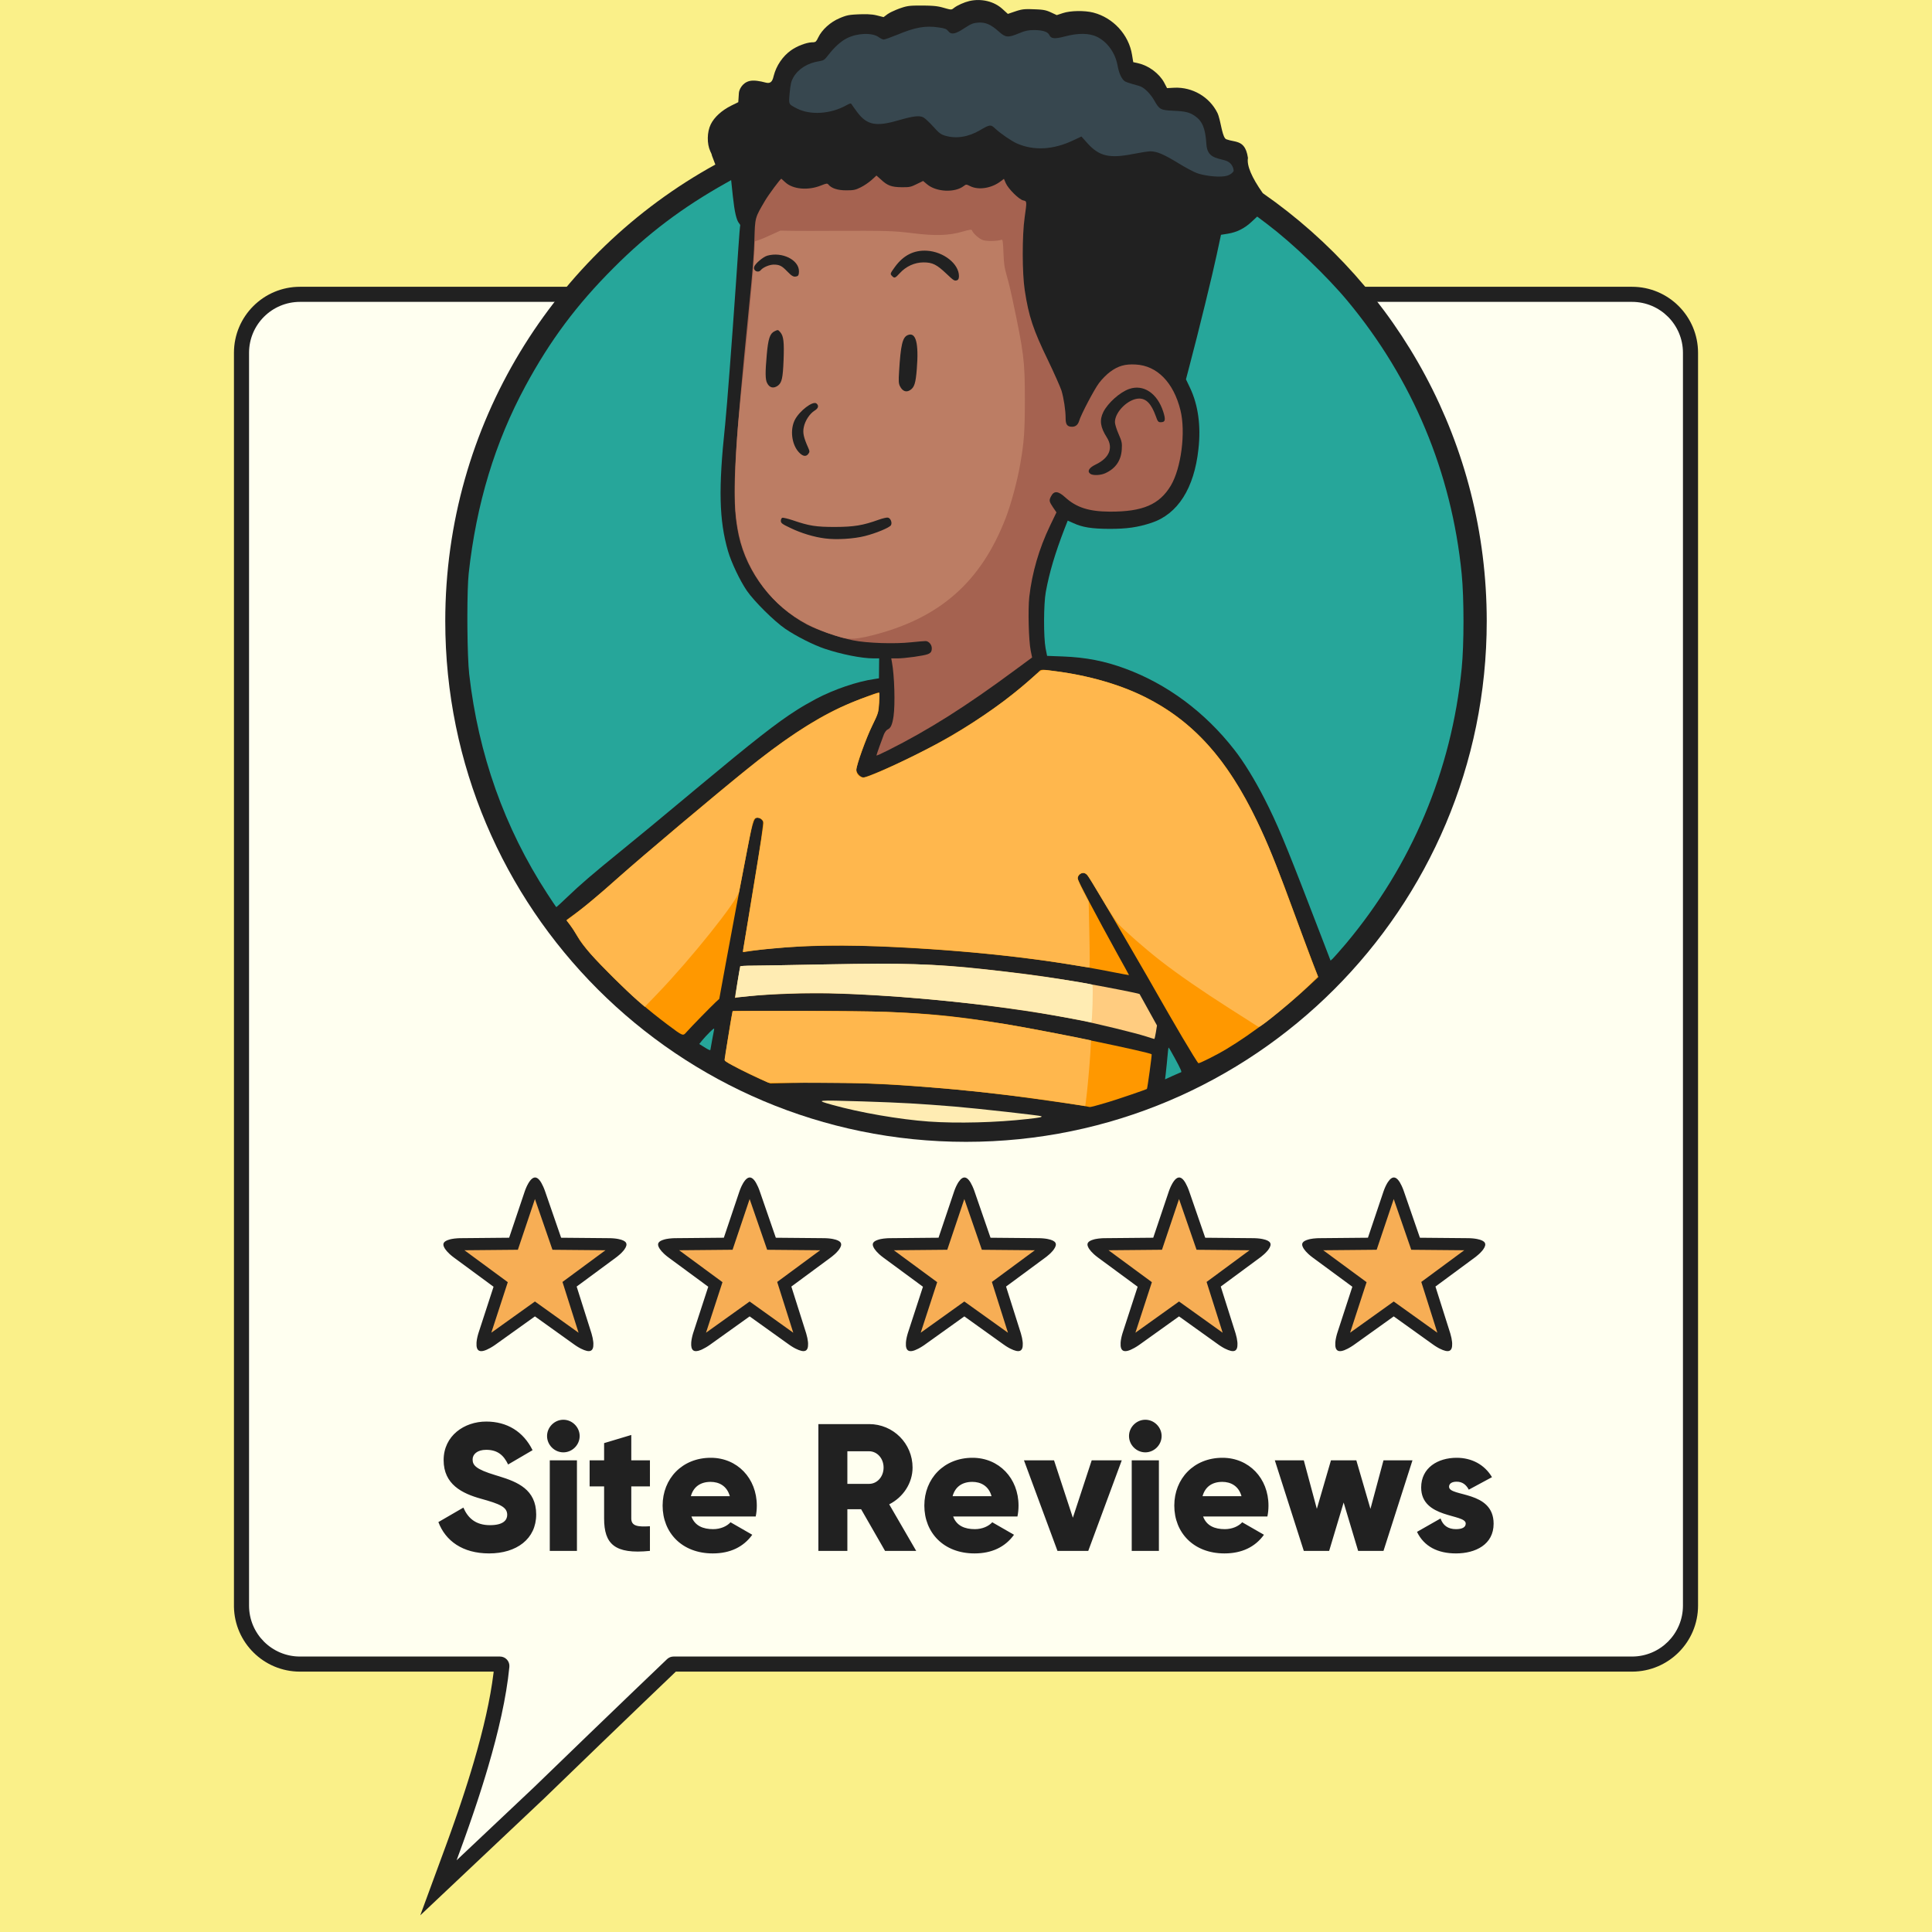 <svg xmlns="http://www.w3.org/2000/svg" viewBox="0 0 512 512" width="256" height="256">
    <rect width="512" height="512" fill="#FAF089"/>
    <path fill="#212121" d="M432.5,76 L79.5,76 C69.835,76 62,83.835 62,93.5 L62,425.5 L62,425.829 C62.178,435.342 69.945,443 79.5,443 L130.829,443 L130.771,443.493 C129.934,450.261 128.149,458.144 125.546,467.006 L124.792,469.527 L124.111,471.732 L123.818,472.659 L123.222,474.521 L122.62,476.36 L122.014,478.177 L121.257,480.406 L120.493,482.61 L119.585,485.184 L118.988,486.85 L118.104,489.284 L111.376,507.582 L144.264,476.546 L159.048,462.256 L170.628,451.112 L179.101,443 L432.5,443 C442.165,443 450,435.165 450,425.5 L450,93.5 C450,83.835 442.165,76 432.5,76 Z"/>
    <path fill="#FFFFF0" d="M432.5,80 C439.956,80 446,86.044 446,93.5 L446,425.5 C446,432.956 439.956,439 432.5,439 L178.5,439 C177.857,439 177.239,439.248 176.774,439.692 L167.855,448.23 L156.268,459.38 L141.519,473.637 L121,493 L121.864,490.649 L122.754,488.199 L123.357,486.515 L124.272,483.922 L125.194,481.255 L125.809,479.442 L126.422,477.603 L127.031,475.742 L127.633,473.862 L127.932,472.915 L128.521,471.011 L128.812,470.054 L129.384,468.133 C132.023,459.148 134.198,449.908 134.988,441.741 C135.131,440.272 133.976,439 132.5,439 L79.5,439 C72.044,439 66,432.956 66,425.5 L66,93.5 C66,86.044 72.044,80 79.5,80 L432.5,80 Z"/>
    <path fill="#212121" d="M144.226,315.1 L144.139,314.885 L143.956,314.457 C142.706,311.651 141.491,311.37 140.249,313.225 L140.158,313.365 L139.989,313.643 C139.882,313.828 139.776,314.027 139.674,314.236 L139.525,314.556 L139.366,314.927 L139.219,315.296 L139.069,315.707 L134.927,328.01 L121.972,328.129 L121.7,328.135 L121.279,328.154 C120.683,328.189 120.148,328.255 119.689,328.348 L119.422,328.406 L119.131,328.483 C117.535,328.939 117.171,329.587 117.767,330.667 L117.84,330.793 L117.978,331.01 C118.24,331.397 118.604,331.813 119.06,332.241 L119.295,332.456 L119.592,332.712 L119.742,332.836 L119.89,332.956 L120.225,333.215 L130.797,341 L126.794,353.289 L126.676,353.696 L126.579,354.062 L126.494,354.424 L126.393,354.936 L126.34,355.274 L126.306,355.558 L126.281,355.863 C126.141,358.197 127.237,358.724 129.907,357.226 L130.308,356.992 L130.636,356.79 L130.984,356.562 L131.156,356.444 L131.327,356.324 L141.762,348.858 L152.189,356.322 L152.534,356.56 L152.697,356.668 L153.028,356.88 L153.362,357.08 L153.658,357.247 L153.97,357.41 C156.353,358.605 157.323,358.152 157.251,356.064 L157.242,355.881 L157.217,355.575 C157.155,354.951 157.007,354.236 156.773,353.442 L156.667,353.097 L152.82,340.95 L163.285,333.226 L163.625,332.963 C163.862,332.774 164.082,332.588 164.281,332.409 L164.473,332.233 L164.727,331.985 C164.898,331.813 165.052,331.644 165.185,331.487 L165.31,331.333 L165.479,331.108 C166.516,329.653 166.103,328.806 163.9,328.361 L163.688,328.32 L163.362,328.266 L162.999,328.219 L162.632,328.182 L162.257,328.155 L161.836,328.136 L161.408,328.127 L148.704,328.013 L144.456,315.718 L144.385,315.519 L144.226,315.1 Z"/>
    <polygon fill="#F7AE55" points="146.409 331.204 141.763 317.759 137.242 331.199 123.075 331.328 134.568 339.789 130.202 353.182 141.762 344.911 153.328 353.188 149.066 339.73 160.449 331.328"/>
    <path fill="#212121" d="M201.123,315.1 L201.037,314.885 L200.853,314.457 C199.604,311.651 198.389,311.37 197.146,313.225 L197.055,313.365 L196.886,313.643 C196.779,313.828 196.674,314.027 196.572,314.236 L196.422,314.556 L196.263,314.927 L196.117,315.296 L195.966,315.707 L195.892,315.923 L191.825,328.01 L178.869,328.129 L178.597,328.135 L178.176,328.154 C177.581,328.189 177.046,328.255 176.586,328.348 L176.32,328.406 L176.029,328.483 C174.433,328.939 174.068,329.587 174.664,330.667 L174.737,330.793 L174.875,331.01 C175.138,331.397 175.501,331.813 175.957,332.241 L176.193,332.456 L176.489,332.712 L176.64,332.836 L176.788,332.956 L177.123,333.215 L187.694,341 L183.691,353.289 L183.573,353.696 L183.506,353.946 L183.391,354.424 L183.29,354.936 L183.238,355.274 L183.203,355.558 L183.179,355.863 C183.059,357.855 183.84,358.531 185.732,357.754 L186.067,357.607 C186.356,357.472 186.667,357.308 187.002,357.113 L187.206,356.992 L187.533,356.79 L187.881,356.562 L188.053,356.444 L188.225,356.324 L198.659,348.858 L209.087,356.322 L209.431,356.56 L209.594,356.668 L209.926,356.88 L210.259,357.08 L210.555,357.247 L210.867,357.41 C213.251,358.605 214.221,358.152 214.148,356.064 L214.139,355.881 L214.115,355.575 C214.052,354.951 213.904,354.236 213.67,353.442 L213.565,353.097 L209.717,340.95 L220.182,333.226 L220.522,332.963 C220.759,332.774 220.98,332.588 221.179,332.409 L221.37,332.233 L221.624,331.985 C221.795,331.813 221.95,331.644 222.082,331.487 L222.207,331.333 L222.376,331.108 C223.413,329.653 223,328.806 220.797,328.361 L220.586,328.32 L220.259,328.266 L219.897,328.219 L219.529,328.182 L219.155,328.155 L218.733,328.136 L218.305,328.127 L205.601,328.013 L201.282,315.519 L201.123,315.1 Z"/>
    <polygon fill="#F7AE55" points="203.307 331.204 198.661 317.759 194.139 331.199 179.973 331.328 191.466 339.789 187.099 353.182 198.66 344.911 210.225 353.188 205.963 339.73 217.347 331.328"/>
    <path fill="#212121" d="M257.934,314.885 L257.842,314.666 L257.659,314.256 C256.442,311.638 255.256,311.416 254.043,313.225 L253.952,313.365 L253.783,313.643 C253.676,313.828 253.571,314.027 253.469,314.236 L253.32,314.556 L253.16,314.927 L253.085,315.114 L253.014,315.296 L252.864,315.707 L248.722,328.01 L235.766,328.129 L235.494,328.135 L235.073,328.154 C234.478,328.189 233.943,328.255 233.483,328.348 L233.217,328.406 L232.926,328.483 C231.33,328.939 230.965,329.587 231.562,330.667 L231.635,330.793 L231.773,331.01 C232.035,331.397 232.399,331.813 232.855,332.241 L233.09,332.456 L233.387,332.712 L233.685,332.956 L234.02,333.215 L244.592,341 L240.589,353.289 L240.47,353.696 L240.374,354.062 L240.288,354.424 L240.187,354.936 L240.135,355.274 L240.101,355.558 L240.076,355.863 C239.943,358.083 240.928,358.668 243.322,357.431 L243.701,357.226 L244.103,356.992 L244.431,356.79 L244.778,356.562 L245.122,356.324 L255.557,348.858 L265.984,356.322 L266.328,356.56 L266.492,356.668 L266.823,356.88 L267.156,357.08 L267.453,357.247 L267.765,357.41 C270.148,358.605 271.118,358.152 271.045,356.064 L271.036,355.881 L271.012,355.575 C270.949,354.951 270.801,354.236 270.567,353.442 L270.462,353.097 L266.615,340.95 L277.079,333.226 L277.42,332.963 C277.656,332.774 277.877,332.588 278.076,332.409 L278.268,332.233 L278.522,331.985 C278.693,331.813 278.847,331.644 278.98,331.487 L279.104,331.333 L279.274,331.108 C280.31,329.653 279.897,328.806 277.695,328.361 L277.483,328.32 L277.156,328.266 L276.794,328.219 L276.427,328.182 L276.052,328.155 L275.631,328.136 L275.203,328.127 L262.498,328.013 L258.25,315.718 L258.18,315.519 L258.021,315.1 L257.934,314.885 Z"/>
    <polygon fill="#F7AE55" points="260.204 331.204 255.558 317.759 251.036 331.199 236.87 331.328 248.363 339.789 243.997 353.182 255.557 344.911 267.123 353.188 262.861 339.73 274.244 331.328"/>
    <path fill="#212121" d="M314.918,315.1 L314.831,314.885 L314.648,314.457 C313.398,311.651 312.184,311.37 310.941,313.225 L310.85,313.365 L310.681,313.643 C310.574,313.828 310.468,314.027 310.367,314.236 L310.217,314.556 L310.058,314.927 L309.911,315.296 L309.761,315.707 L305.62,328.01 L292.664,328.129 L292.392,328.135 L291.971,328.154 C291.376,328.189 290.84,328.255 290.381,328.348 L290.114,328.406 L289.823,328.483 C288.227,328.939 287.863,329.587 288.459,330.667 L288.532,330.793 L288.67,331.01 C288.932,331.397 289.296,331.813 289.752,332.241 L289.987,332.456 L290.284,332.712 L290.435,332.836 L290.582,332.956 L290.917,333.215 L301.489,341 L297.486,353.289 L297.368,353.696 L297.271,354.062 L297.186,354.424 L297.085,354.936 L297.032,355.274 L296.998,355.558 L296.973,355.863 C296.834,358.197 297.929,358.724 300.599,357.226 L301.001,356.992 L301.328,356.79 L301.676,356.562 L301.848,356.444 L302.02,356.324 L312.454,348.858 L322.881,356.322 L323.226,356.56 L323.389,356.668 L323.721,356.88 L324.054,357.08 L324.35,357.247 L324.662,357.41 C327.046,358.605 328.015,358.152 327.943,356.064 L327.934,355.881 L327.909,355.575 C327.847,354.951 327.699,354.236 327.465,353.442 L327.359,353.097 L323.512,340.95 L333.899,333.284 L334.317,332.963 C334.554,332.774 334.774,332.588 334.973,332.409 L335.165,332.233 L335.419,331.985 C335.59,331.813 335.745,331.644 335.877,331.487 L336.002,331.333 L336.171,331.108 C337.208,329.653 336.795,328.806 334.592,328.361 L334.38,328.32 L334.054,328.266 L333.691,328.219 L333.324,328.182 L332.949,328.155 L332.528,328.136 L332.1,328.127 L319.396,328.013 L315.148,315.718 L315.077,315.519 L314.918,315.1 Z"/>
    <polygon fill="#F7AE55" points="317.101 331.204 312.455 317.759 307.934 331.199 293.767 331.328 305.26 339.789 300.894 353.182 312.455 344.911 324.02 353.188 319.758 339.73 331.142 331.328"/>
    <path fill="#212121" d="M371.816,315.1 L371.637,314.666 L371.454,314.256 C370.237,311.638 369.051,311.416 367.838,313.225 L367.747,313.365 L367.578,313.643 C367.471,313.828 367.366,314.027 367.264,314.236 L367.114,314.556 L366.955,314.927 L366.88,315.114 L366.809,315.296 L366.658,315.707 L366.584,315.923 L362.517,328.01 L349.561,328.129 L349.289,328.135 L348.868,328.154 C348.273,328.189 347.738,328.255 347.278,328.348 L347.012,328.406 L346.721,328.483 C345.125,328.939 344.76,329.587 345.356,330.667 L345.429,330.793 L345.568,331.01 C345.83,331.397 346.194,331.813 346.649,332.241 L346.885,332.456 L347.182,332.712 L347.332,332.836 L347.48,332.956 L347.815,333.215 L358.386,341 L354.383,353.289 L354.265,353.696 L354.198,353.946 L354.083,354.424 L353.982,354.936 L353.93,355.274 L353.895,355.558 L353.871,355.863 C353.738,358.083 354.723,358.668 357.117,357.431 L357.496,357.226 L357.898,356.992 L358.225,356.79 L358.573,356.562 L358.746,356.444 L358.917,356.324 L369.352,348.858 L379.779,356.322 L380.123,356.56 L380.286,356.668 L380.618,356.88 L381.055,357.14 L381.247,357.247 L381.56,357.41 C383.943,358.605 384.913,358.152 384.84,356.064 L384.831,355.881 L384.807,355.575 C384.744,354.951 384.596,354.236 384.362,353.442 L384.257,353.097 L380.41,340.95 L390.874,333.226 L391.214,332.963 C391.451,332.774 391.672,332.588 391.871,332.409 L392.062,332.233 L392.316,331.985 C392.487,331.813 392.642,331.644 392.774,331.487 L392.899,331.333 L393.068,331.108 C394.105,329.653 393.692,328.806 391.489,328.361 L391.278,328.32 L390.951,328.266 L390.589,328.219 L390.222,328.182 L389.847,328.155 L389.426,328.136 L388.997,328.127 L376.293,328.013 L371.974,315.519 L371.816,315.1 Z"/>
    <polygon fill="#F7AE55" points="373.999 331.204 369.353 317.759 364.831 331.199 350.665 331.328 362.158 339.789 357.791 353.182 369.352 344.911 380.917 353.188 376.656 339.73 388.039 331.328"/>
    <path fill="#212121" d="M265.653,2.375 L267.093,3.683 L269.067,3.016 L269.501,2.874 L269.501,2.874 L269.895,2.754 C270.776,2.498 271.428,2.409 272.564,2.416 L273.083,2.424 L273.083,2.424 L274.59,2.477 L274.59,2.477 L275.112,2.502 L275.112,2.502 L275.574,2.532 C275.647,2.538 275.717,2.544 275.786,2.55 L276.176,2.59 C276.916,2.681 277.43,2.824 278.033,3.074 L278.343,3.208 C278.397,3.232 278.451,3.257 278.507,3.283 L280.053,4.003 L281.68,3.47 C283.68,2.802 287.44,2.749 289.733,3.336 C295.013,4.697 299.147,9.208 300,14.519 L300.32,16.467 L301.707,16.787 C304.388,17.381 307.193,19.47 308.485,21.827 L309.28,23.353 L311.253,23.246 C316.027,23.059 320.507,25.675 322.613,29.892 C322.833,30.332 323.018,30.946 323.189,31.63 L323.315,32.154 L323.315,32.154 L323.741,34.055 L323.741,34.055 L323.866,34.577 C324.163,35.765 324.5,36.73 324.987,36.911 C325.272,37.016 325.557,37.097 325.839,37.167 L326.12,37.233 L326.537,37.322 L326.537,37.322 L327.082,37.436 L327.369,37.501 L327.369,37.501 L327.651,37.573 C329.089,37.967 330.262,38.751 330.721,41.854 C330.372,43.866 331.684,46.98 334.655,51.195 C370.52,76.117 394,117.616 394,164.6 C394,240.815 332.215,302.6 256,302.6 C179.785,302.6 118,240.815 118,164.6 C118,112.466 146.909,67.084 189.572,43.611 C189.262,42.757 188.956,41.948 188.652,41.185 C188.652,41.035 188.594,40.874 188.504,40.673 L188.24,40.1 L188.24,40.1 C187.307,38.072 187.36,35.003 188.347,32.974 C189.28,31.053 191.253,29.264 193.76,28.01 L195.653,27.076 L195.813,24.647 C195.864,23.806 196.66,21.973 198.6,21.477 C199.736,21.186 201.4,21.477 202.907,21.885 C204.079,22.202 204.541,21.671 204.826,20.854 L204.903,20.613 L204.903,20.613 L205.007,20.229 C205.018,20.185 205.029,20.141 205.04,20.097 C205.733,17.374 207.44,14.892 209.653,13.318 C211.245,12.205 213.578,11.308 215.089,11.217 L215.578,11.203 C216.173,11.167 216.353,10.951 216.827,9.955 C217.84,7.847 220.053,5.845 222.533,4.804 L222.981,4.618 C223.052,4.589 223.121,4.562 223.189,4.535 L223.578,4.388 C224.452,4.072 225.125,3.943 226.28,3.863 L227.096,3.817 L227.096,3.817 L227.733,3.79 L227.733,3.79 L228.102,3.778 L228.102,3.778 L228.787,3.764 L228.787,3.764 L229.409,3.762 L229.409,3.762 L229.976,3.774 C230.88,3.805 231.59,3.896 232.275,4.059 L234.16,4.537 L235.227,3.736 C235.383,3.623 235.602,3.492 235.862,3.353 L236.28,3.139 C236.649,2.959 237.065,2.773 237.485,2.599 L237.988,2.398 C238.155,2.333 238.32,2.272 238.48,2.215 L238.904,2.071 L238.904,2.071 L239.289,1.946 L239.289,1.946 L239.646,1.839 C239.704,1.823 239.761,1.808 239.818,1.793 L240.153,1.711 C240.32,1.674 240.487,1.643 240.659,1.616 L241.014,1.569 C241.136,1.555 241.263,1.543 241.395,1.533 L241.814,1.506 L241.814,1.506 L242.282,1.488 L242.282,1.488 L242.808,1.477 L242.808,1.477 L243.734,1.469 L243.734,1.469 L244.4,1.468 L245.088,1.476 L245.088,1.476 L245.997,1.496 L245.997,1.496 L246.533,1.516 L246.533,1.516 L247.022,1.542 L247.022,1.542 L247.471,1.575 L247.471,1.575 L247.888,1.616 L247.888,1.616 L248.28,1.666 L248.28,1.666 L248.655,1.726 C248.717,1.737 248.778,1.748 248.839,1.76 L249.202,1.836 L249.202,1.836 L249.567,1.924 L249.567,1.924 L249.941,2.026 L249.941,2.026 L250.75,2.253 L250.75,2.253 L251.084,2.343 L251.084,2.343 L251.366,2.413 L251.366,2.413 L251.602,2.463 C251.997,2.538 252.2,2.513 252.412,2.392 L252.53,2.317 L252.53,2.317 L252.657,2.222 L252.657,2.222 L252.8,2.108 L252.8,2.108 C253.68,1.415 255.547,0.587 256.907,0.267 C260.053,-0.454 263.44,0.347 265.653,2.375 Z"/>
    <path fill="#26A69A" d="M311.413,280.567 C312.907,283.316 313.28,284.17 312.96,284.17 C312.907,284.17 311.947,284.597 310.8,285.104 L308.747,286.038 L308.907,284.784 C308.968,284.233 309.107,283.011 309.229,281.75 L309.283,281.168 C309.301,280.974 309.318,280.782 309.333,280.594 C309.467,278.992 309.627,277.658 309.68,277.605 C309.733,277.551 310.507,278.886 311.413,280.567 Z M189.227,272.961 C189.157,273.296 188.968,274.293 188.775,275.328 L188.687,275.807 C188.467,276.997 188.267,278.112 188.267,278.192 C188.267,278.432 187.787,278.245 186.587,277.471 L185.307,276.671 L186.107,275.683 C186.533,275.149 187.44,274.162 188.133,273.495 C189.227,272.427 189.36,272.374 189.227,272.961 Z M333.173,57.394 L335.867,59.423 C342.56,64.494 351.653,73.194 357.093,79.733 C374.373,100.524 384.693,125.211 387.36,152.06 C388,158.519 388,170.769 387.36,177.148 C384.667,204.264 374.107,229.324 356.613,250.168 C355.12,251.903 353.627,253.611 353.28,253.958 L352.613,254.572 L350.587,249.288 C341.927,226.741 339.402,220.439 336.394,214.268 L336.188,213.847 L335.98,213.426 C335.702,212.863 335.417,212.295 335.12,211.71 C332.587,206.746 329.573,201.808 327.12,198.712 C319.36,188.731 309.28,181.258 298.16,177.174 C292.72,175.173 287.787,174.212 281.733,173.972 L277.493,173.812 L277.093,171.81 C276.533,168.821 276.56,160.093 277.147,156.864 C278.107,151.66 279.573,146.722 282.107,140.13 L282.96,137.968 L284.4,138.609 C286.88,139.756 289.333,140.13 294,140.157 C298.64,140.157 301.493,139.756 305.147,138.555 C312.107,136.26 316.48,129.428 317.6,118.992 C318.293,112.881 317.52,107.356 315.413,102.872 L314.293,100.524 L315.147,97.268 C317.653,87.793 321.44,72.287 322.427,67.563 L323.573,62.225 L325.387,61.932 C327.733,61.558 329.813,60.544 331.68,58.782 L333.173,57.394 Z M193.76,47.733 L194.213,52.003 C194.667,56.22 195.173,58.382 195.893,59.209 C196.107,59.45 196.213,59.69 196.16,59.743 C196.107,59.796 195.867,62.786 195.627,66.389 C195.574,67.17 195.522,67.955 195.468,68.742 L195.388,69.924 L195.308,71.108 L195.226,72.294 C195.213,72.491 195.199,72.689 195.186,72.887 L195.022,75.259 C193.896,91.465 192.695,107.219 192.185,112.37 L192.15,112.72 C192.144,112.775 192.139,112.829 192.133,112.881 C190.373,129.428 190.56,137.862 192.933,146.055 C193.813,149.071 196.08,153.848 197.92,156.544 C199.893,159.399 205.2,164.657 208.133,166.659 C211.04,168.634 215.653,170.956 218.533,171.917 C222.987,173.411 228.373,174.479 231.493,174.479 L232.987,174.479 L232.96,177.121 L232.933,179.763 L231.733,179.95 C227.2,180.59 221.013,182.699 216.267,185.208 C215.339,185.704 214.452,186.194 213.571,186.704 L213.132,186.96 L212.753,187.184 C212.564,187.297 212.375,187.411 212.185,187.526 L211.805,187.759 C211.741,187.799 211.677,187.838 211.614,187.878 L211.23,188.118 C205.837,191.517 199.574,196.468 184.902,208.685 L183.84,209.57 C183.122,210.168 182.384,210.784 181.627,211.416 C176,216.14 168.373,222.412 164.693,225.401 C157.04,231.62 153.76,234.422 150.107,237.945 C148.693,239.279 147.493,240.4 147.44,240.4 C147.387,240.4 146.293,238.799 145.04,236.851 C133.68,219.396 126.773,199.913 124.347,178.696 C124.077,176.3 123.914,171.486 123.869,166.505 L123.862,165.507 L123.862,165.507 L123.857,164.324 L123.857,163.147 C123.865,158.462 123.981,154.081 124.213,151.927 C126.24,133.511 131.173,117.231 139.253,102.285 C145.787,90.195 152.853,80.721 162.667,70.926 C171.627,61.932 180.907,54.939 192.293,48.56 L193.76,47.733 Z"/>
    <path fill="#37474F" d="M317.173,45.865 C316.267,45.545 314,44.317 312.107,43.143 C308.373,40.874 306.613,40.127 304.88,40.1 C304.267,40.1 302.24,40.42 300.347,40.794 C294.053,42.048 291.333,41.435 288.213,37.992 L286.587,36.177 L284.427,37.191 C279.173,39.7 273.973,39.993 269.493,38.018 C268,37.351 265.093,35.349 263.707,34.042 C262.56,32.947 262.32,32.974 259.733,34.495 C256.587,36.337 253.413,36.817 250.48,35.963 C249.333,35.616 248.827,35.243 247.307,33.535 C246.32,32.44 245.147,31.346 244.693,31.106 C243.627,30.545 241.973,30.759 237.92,31.933 C232.16,33.615 229.733,33.108 227.227,29.798 C226.56,28.917 225.893,27.957 225.733,27.716 C225.493,27.289 225.387,27.316 224.24,27.93 C220.133,30.225 214.747,30.572 211.2,28.757 C208.907,27.556 208.987,27.77 209.28,24.54 C209.493,22.245 209.707,21.445 210.24,20.51 C211.573,18.215 214.08,16.667 217.147,16.214 C218.293,16.027 218.533,15.867 219.573,14.505 C221.12,12.504 222.88,10.902 224.453,10.128 C227.173,8.741 231.173,8.607 232.853,9.835 C233.333,10.182 233.92,10.475 234.187,10.475 C234.48,10.475 236.027,9.915 237.68,9.248 C242.533,7.219 245.227,6.739 248.773,7.273 C250.347,7.486 250.827,7.673 251.253,8.207 C252.08,9.274 253.12,9.088 255.547,7.486 C257.333,6.312 257.893,6.098 259.2,5.992 C261.147,5.858 262.587,6.472 264.64,8.314 C266.48,9.968 267.093,10.048 270.053,8.821 C271.707,8.127 272.507,7.967 274,7.967 C276.32,7.967 277.68,8.42 278.08,9.274 C278.533,10.289 279.52,10.369 282.24,9.648 C285.76,8.714 288.693,8.767 290.72,9.755 C293.44,11.089 295.52,13.972 296.133,17.201 C296.293,18.028 296.747,20.489 298,21.477 C298.613,21.957 301.613,22.638 302.2,22.878 C303.507,23.412 305.013,25.074 305.893,26.622 C307.253,29.024 307.547,29.184 310.853,29.344 C314.107,29.478 315.173,29.745 316.587,30.679 C318.64,32.067 319.44,33.988 319.707,38.205 C319.92,41.675 322.173,41.827 324.6,42.494 C326.893,43.135 326.933,45.198 326.933,45.278 C326.933,45.434 326.214,46.462 324.6,46.698 C322.349,47.026 318.819,46.487 317.173,45.865 Z"/>
    <path fill="#A56250" d="M232.267,200.207 C232.267,200.02 233.68,196.043 234.24,194.629 C234.48,194.042 234.933,193.428 235.28,193.294 C236.053,192.947 236.48,192.013 236.8,189.798 C237.253,186.649 237.04,179.043 236.373,175.493 L236.187,174.479 L237.867,174.479 C239.76,174.479 244.747,173.785 245.813,173.384 C246.667,173.064 246.933,172.691 246.933,171.783 C246.933,170.849 246.16,169.942 245.333,169.888 C244.96,169.888 243.227,170.022 241.493,170.209 C237.067,170.689 229.813,170.449 226.08,169.701 C222.373,168.954 216.72,167.006 213.867,165.511 C204.747,160.654 197.893,151.713 195.76,141.865 C194.027,133.805 194.293,124.891 197.2,94.545 C198.8,77.945 199.707,70.352 199.92,63.653 C200.107,57.515 200.027,57.808 202.773,53.138 C203.76,51.483 206.8,47.373 207.067,47.373 C207.093,47.373 207.573,47.8 208.107,48.307 C210.107,50.175 214.16,50.549 217.627,49.134 C218.987,48.601 219.227,48.547 219.52,48.894 C220.347,49.908 221.973,50.442 224.267,50.442 C226.24,50.442 226.72,50.335 228.107,49.641 C228.987,49.214 230.267,48.334 230.987,47.693 L232.267,46.519 L233.467,47.586 C235.173,49.188 236.267,49.588 238.933,49.615 C240.987,49.641 241.387,49.561 242.933,48.787 L244.64,47.96 L245.653,48.814 C248.08,50.896 253.04,51.136 255.413,49.294 C256.027,48.814 256.08,48.814 257.147,49.348 C259.36,50.442 262.8,49.882 265.2,48.04 L266.053,47.399 L266.533,48.52 C267.2,50.042 270.027,52.844 271.147,53.111 C272.16,53.324 272.16,53.244 271.547,57.595 C270.853,62.425 270.88,72.474 271.573,76.931 C272.613,83.817 273.813,87.42 277.733,95.48 C279.387,98.922 280.987,102.552 281.307,103.513 C281.92,105.568 282.4,108.771 282.4,110.826 C282.4,112.507 282.827,113.094 284.107,113.094 C285.067,113.094 285.68,112.56 286,111.493 C286.453,109.918 289.973,103.193 291.253,101.511 C292,100.497 293.333,99.163 294.213,98.522 C296.32,96.974 298.133,96.44 300.96,96.601 C306.64,96.894 310.987,101.324 312.827,108.691 C314.267,114.482 313.04,124.063 310.267,128.707 C307.253,133.725 302.827,135.62 294.133,135.593 C288.587,135.566 285.253,134.499 282.267,131.776 C280.4,130.068 279.307,130.015 278.533,131.536 C277.973,132.604 278.027,132.897 279.04,134.419 L279.973,135.78 L278.267,139.329 C275.36,145.388 273.52,151.713 272.773,158.172 C272.4,161.561 272.613,169.808 273.147,172.424 L273.52,174.239 L269.093,177.495 C255.947,187.236 246.08,193.455 235.28,198.872 C233.627,199.7 232.267,200.314 232.267,200.207 Z"/>
    <path fill="#FF9800" d="M288.667,293.351 C287.84,293.084 274.907,291.243 267.6,290.309 C247.573,287.8 227.467,286.599 211.867,286.946 L204.133,287.133 L201.6,286.038 C198.08,284.49 192.24,281.475 192.107,281.101 C192,280.834 193.653,270.078 194.053,268.504 L194.187,267.89 L212.373,267.89 C239.84,267.89 248.987,268.504 267.067,271.493 C276.987,273.121 304.667,278.859 305.2,279.393 C305.307,279.526 304.08,288.467 303.947,288.574 C303.573,288.814 296.267,291.296 293.867,292.017 C289.733,293.244 288.987,293.431 288.667,293.351 Z"/>
    <path fill="#FF9800" d="M313.253,274.776 C310.987,270.906 308.32,266.315 307.333,264.554 C306.347,262.792 304.907,260.284 304.133,258.949 C303.36,257.641 301.2,253.905 299.333,250.676 C294.027,241.521 289.067,233.141 288.347,232.207 C287.947,231.646 287.467,231.326 287.093,231.326 C286.373,231.326 285.6,232.1 285.6,232.794 C285.6,233.328 290.667,242.936 296.107,252.784 C297.813,255.853 299.2,258.362 299.2,258.415 C299.2,258.442 297.2,258.068 294.747,257.588 C276.853,254.038 256.053,251.77 232.933,250.809 C219.76,250.275 206.907,250.756 198.4,252.117 C197.6,252.25 196.907,252.33 196.88,252.304 C196.853,252.277 198.107,244.644 199.627,235.329 C201.627,223.399 202.373,218.195 202.213,217.715 C202.08,217.368 201.653,216.941 201.253,216.807 C199.893,216.327 199.653,216.914 198.133,224.654 C196,235.596 194.08,245.818 192.267,255.693 L190.613,264.714 L189.68,265.568 C188.507,266.662 183.013,272.267 181.947,273.495 C180.96,274.616 181.093,274.669 176.773,271.44 C171.68,267.596 167.813,264.26 163.12,259.643 C157.547,254.145 154.32,250.515 153.12,248.327 C152.613,247.42 151.733,246.032 151.147,245.258 C150.533,244.484 150.107,243.817 150.16,243.79 C154.613,240.587 157.12,238.532 163.867,232.554 C170.96,226.255 187.973,211.923 197.333,204.344 C207.44,196.15 215.227,190.972 222.587,187.53 C225.493,186.168 232.24,183.553 232.827,183.553 C233.067,183.553 233.12,184.22 232.987,186.195 C232.853,188.784 232.8,188.944 231.227,192.147 C229.653,195.349 226.933,202.849 226.933,204.023 C226.933,204.851 228.027,206.052 228.827,206.025 C229.707,206.025 236.107,203.276 242.267,200.234 C250.907,195.99 259.173,190.946 266.213,185.635 C269.44,183.179 274.373,179.043 275.307,177.975 C275.76,177.495 276,177.441 277.173,177.548 C300.053,180.137 315.067,188.597 326.053,205.038 C331.707,213.525 336.187,223.266 342.8,241.468 C344.373,245.791 346.507,251.503 347.52,254.145 L349.36,258.949 L347.413,260.764 C340.267,267.463 332.107,273.761 324.907,278.085 C322.667,279.446 318.053,281.768 317.6,281.768 C317.467,281.768 315.52,278.619 313.253,274.776 Z"/>
    <path fill="#BC7D64" d="M223.2,168.981 C212.08,165.938 204.427,160.2 199.387,151.126 C196.827,146.535 195.44,141.625 194.907,135.326 C194.48,130.175 194.987,118.058 196,108.29 C197.28,96.067 199.52,74.222 199.893,67.47 L200.08,63.947 L201.04,63.626 C201.573,63.466 203.093,62.826 204.4,62.212 L206.8,61.118 L210.133,61.171 C211.973,61.198 216.72,61.198 220.667,61.171 C234.907,61.118 236.773,61.171 241.733,61.785 C247.84,62.559 251.547,62.425 255.067,61.384 C256.8,60.877 257.493,60.771 257.573,61.011 C257.84,61.865 259.6,63.413 260.64,63.68 C261.707,63.973 264.507,63.893 265.36,63.546 C265.733,63.386 265.813,63.867 265.947,67.443 C266.16,72.434 266.587,71.139 268.293,79.199 C271.36,93.665 271.6,95.533 271.6,106.022 C271.6,114.215 271.387,117.231 270.373,122.969 C269.6,127.453 267.947,133.591 266.533,137.248 C260,154.195 249.067,163.83 231.28,168.34 C227.333,169.354 225.147,169.515 223.2,168.981 Z"/>
    <path fill="#FFB74D" d="M284.667,292.657 C273.813,290.922 260.24,289.268 248.8,288.334 C235.2,287.186 231.68,287.026 217.467,286.972 L203.6,286.919 L199.733,285.104 C194.747,282.756 192,281.261 192,280.887 C192,280.701 192.48,277.765 193.067,274.349 C193.653,270.932 194.133,268.103 194.133,268.023 C194.133,267.783 228.4,267.89 234.8,268.157 C246.213,268.637 253.92,269.438 266.16,271.359 C270.027,271.973 284.4,274.669 288.507,275.576 L289.147,275.71 L288.96,278.939 C288.773,282.168 288.133,289.268 287.787,291.776 L287.6,293.111 L284.667,292.657 Z"/>
    <path fill="#FFB74D" d="M332.933,271.786 C332.64,271.573 329.52,269.598 326,267.356 C318.667,262.686 312.267,258.282 307.467,254.545 C303.467,251.423 297.92,246.565 296.293,244.777 C295.653,244.057 293.653,240.961 291.84,237.892 C290.053,234.849 288.347,232.1 288.107,231.833 C287.227,230.846 285.6,231.46 285.6,232.767 C285.6,233.088 286.24,234.609 287.04,236.157 L288.507,238.932 L288.693,247.686 C288.8,252.49 288.8,256.414 288.72,256.414 C288.613,256.414 286.053,256.013 283.013,255.506 C261.733,251.983 229.84,249.848 212.533,250.782 C207.093,251.076 197.493,252.01 197.013,252.304 C196.907,252.384 196.88,252.09 196.933,251.69 C197.893,246.405 202.4,218.782 202.4,218.222 C202.4,217.261 201.36,216.514 200.4,216.754 C199.573,216.967 199.6,216.914 197.6,227.323 C196.693,231.94 195.92,235.997 195.867,236.29 C195.333,238.826 183.147,254.065 174.267,263.299 L170.88,266.822 L168.96,265.168 C165.947,262.525 159.093,255.72 156.587,252.864 C155.307,251.423 153.733,249.314 153.067,248.167 C152.4,247.019 151.467,245.605 151.013,245.018 L150.133,243.923 L152.213,242.375 C155.013,240.267 159.36,236.637 164.133,232.34 C169.76,227.323 190.48,209.868 198.533,203.41 C210.587,193.721 220.24,187.903 229.707,184.647 C231.44,184.033 232.933,183.553 233.013,183.553 C233.067,183.553 233.067,184.781 232.96,186.249 C232.773,188.891 232.72,189.051 231.067,192.467 C229.387,195.857 226.933,202.769 226.933,204.05 C226.933,204.957 227.36,205.598 228.187,205.945 C228.88,206.212 229.333,206.105 232.533,204.771 C237.6,202.662 247.707,197.618 252.133,195.029 C259.813,190.492 267.44,185.074 272.48,180.564 C276.373,177.094 275.627,177.388 279.333,177.842 C287.893,178.856 296.693,181.364 303.307,184.674 C316.24,191.159 325.12,201.008 333.173,217.715 C336.16,223.96 337.733,227.83 343.2,242.669 C346.347,251.209 348.027,255.72 348.613,257.134 L349.28,258.789 L346.853,261.164 C342.96,264.954 334.213,272.214 333.627,272.134 C333.547,272.134 333.227,271.973 332.933,271.786 Z"/>
    <path fill="#FFCC80" d="M303.733,274.669 C300.907,273.761 290.773,271.279 285.867,270.319 C267.92,266.769 243.76,264.073 223.2,263.353 C213.973,263.033 202.293,263.433 195.84,264.287 L194.747,264.447 L195.44,260.23 L196.16,256.013 L204,255.853 C241.653,255.079 247.227,255.213 266.667,257.508 C274.64,258.442 278.48,259.003 286.8,260.444 C292.507,261.431 301.893,263.273 302,263.433 C302.027,263.46 303.067,265.354 304.32,267.623 L306.613,271.76 L306.32,273.575 C306.16,274.562 305.973,275.363 305.893,275.336 C305.813,275.336 304.827,275.016 303.733,274.669 Z"/>
    <path fill="#FFECB3" d="M246.133 297.221C238.347 296.661 227.867 294.846 220.533 292.791 215.973 291.51 216.053 291.51 228.667 291.883 239.227 292.23 243.36 292.47 252.933 293.244 259.04 293.751 275.733 295.62 275.973 295.807 276.24 296.047 275.653 296.18 272.267 296.554 264.053 297.488 253.707 297.755 246.133 297.221zM289.2 270.932C288.427 270.692 275.627 268.37 272.533 267.917 255.92 265.435 234.907 263.566 220.053 263.193 213.04 263.006 204.773 263.326 198.4 263.993 196.56 264.207 195.013 264.314 194.933 264.26 194.827 264.127 195.947 256.867 196.187 256.227 196.293 255.96 197.147 255.88 199.973 255.88 201.973 255.88 210.773 255.746 219.52 255.56 239.627 255.159 246.8 255.399 261.333 256.947 271.493 258.015 289.04 260.55 289.493 261.004 289.733 261.271 289.467 271.013 289.2 270.932z"/>
    <path fill="#212121" d="M235.206 137.161L235.28 137.168C236 137.274 236.507 138.529 236.107 139.196 235.707 139.837 232.187 141.304 229.227 142.052 226.293 142.799 221.707 143.093 218.667 142.692 215.787 142.345 212.24 141.278 209.413 139.89 207.253 138.876 206.933 138.609 206.933 138.022 206.933 137.675 207.093 137.301 207.307 137.221 207.52 137.141 208.747 137.435 210.053 137.862 214.48 139.383 216.24 139.65 221.333 139.65 226.32 139.623 228.667 139.249 232.88 137.728 233.867 137.381 234.96 137.114 235.28 137.168zM299.227 103.086C303.013 101.751 306.693 104.207 308.267 109.091 308.96 111.279 308.827 111.893 307.6 111.893 306.96 111.893 306.8 111.733 306.293 110.265 305.12 107.036 303.787 105.621 301.893 105.621 299.04 105.648 295.467 109.118 295.467 111.867 295.467 112.374 295.893 113.788 296.427 114.989 297.307 117.018 297.387 117.364 297.28 119.126 297.093 122.062 295.627 124.17 292.933 125.398 291.68 125.985 289.627 126.065 288.933 125.558 288.053 124.891 288.587 123.957 290.373 123.103 294 121.368 295.093 118.699 293.307 115.897 291.573 113.174 291.333 111.333 292.4 109.171 293.6 106.796 296.773 103.94 299.227 103.086zM210.64 111.279C211.867 108.877 215.44 106.155 216.373 106.929 217.067 107.516 216.88 108.21 215.867 108.824 214.587 109.625 213.36 111.466 213.013 113.201 212.693 114.696 212.96 115.923 214.213 118.726 214.587 119.58 214.587 119.74 214.24 120.247 213.627 121.128 212.72 120.967 211.653 119.793 209.787 117.711 209.333 113.868 210.64 111.279zM240.56 88.807C242.72 87.9 243.52 90.916 242.96 97.828 242.667 101.511 242.32 102.606 241.28 103.326 240.213 104.073 239.2 103.726 238.507 102.365 238.133 101.645 238.107 101.004 238.267 98.442 238.693 91.423 239.173 89.368 240.56 88.807zM205.253 87.793C206.187 87.339 206.187 87.366 206.8 88.06 207.653 89.074 207.84 90.622 207.653 95.48 207.467 100.177 207.2 101.351 206.213 102.152 205.067 103.033 203.947 102.819 203.307 101.538 202.8 100.604 202.773 98.736 203.2 94.012 203.573 89.768 204.027 88.38 205.253 87.793zM237.2 70.686C239.44 67.643 242.187 66.255 245.627 66.442 250.053 66.709 254.133 69.912 254.133 73.168 254.133 73.755 253.973 74.128 253.707 74.235 252.96 74.529 252.8 74.422 250.827 72.554 248.24 70.098 247.12 69.538 244.747 69.538 242.4 69.538 240.107 70.579 238.453 72.394 237.253 73.701 237.04 73.808 236.427 73.168 235.84 72.58 235.867 72.527 237.2 70.686zM203.36 67.75C207.28 66.656 211.733 68.871 211.733 71.887 211.733 72.661 211.6 73.061 211.307 73.168 210.427 73.515 209.92 73.274 208.667 71.967 207.2 70.445 206.587 70.125 205.04 70.125 203.92 70.125 202.213 70.846 201.627 71.566 200.907 72.447 199.52 71.753 199.867 70.686 200.133 69.858 202.267 68.043 203.36 67.75zM129.616 411.672C136.912 411.672 142.096 407.832 142.096 401.352 142.096 394.706 137.097 392.723 132.287 391.238L131.79 391.086C131.625 391.035 131.46 390.986 131.296 390.936 126.064 389.352 125.248 388.296 125.248 386.76 125.248 385.416 126.448 384.216 128.848 384.216 131.92 384.216 133.504 385.704 134.656 388.104L141.136 384.312C138.688 379.368 134.368 376.728 128.848 376.728 123.04 376.728 117.568 380.472 117.568 386.952 117.568 393.384 122.464 395.784 127.456 397.176 132.496 398.568 134.416 399.384 134.416 401.448 134.416 402.744 133.504 404.184 129.856 404.184 126.064 404.184 124 402.312 122.8 399.528L116.176 403.368C118.048 408.312 122.56 411.672 129.616 411.672zM149.296 384.888C151.648 384.888 153.616 382.92 153.616 380.568 153.616 378.216 151.648 376.248 149.296 376.248 146.944 376.248 144.976 378.216 144.976 380.568 144.976 382.92 146.944 384.888 149.296 384.888zM152.896 411L152.896 387 145.696 387 145.696 411 152.896 411zM172.24 411L172.24 404.472C169.072 404.664 167.296 404.472 167.296 402.408L167.296 393.912 172.24 393.912 172.24 387 167.296 387 167.296 380.28 160.096 382.44 160.096 387 156.256 387 156.256 393.912 160.096 393.912 160.096 402.408C160.096 409.128 162.832 411.96 172.24 411zM188.896 411.672C193.456 411.672 197.008 409.992 199.36 406.728L193.6 403.416C192.64 404.472 190.96 405.24 188.992 405.24 186.352 405.24 184.144 404.376 183.232 401.88L200.272 401.88C200.464 400.968 200.56 400.008 200.56 399 200.56 391.752 195.376 386.328 188.368 386.328 180.784 386.328 175.6 391.848 175.6 399 175.6 406.152 180.688 411.672 188.896 411.672zM193.408 396.504L183.088 396.504C183.76 394.056 185.584 392.712 188.32 392.712 190.48 392.712 192.64 393.72 193.408 396.504zM224.56 411L224.56 399.96 228.208 399.96 234.544 411 242.8 411 235.648 398.664C239.344 396.792 241.84 393.048 241.84 388.92 241.84 382.536 236.704 377.4 230.32 377.4L216.88 377.4 216.88 411 224.56 411zM230.32 393.24L224.56 393.24 224.56 384.6 230.32 384.6C232.432 384.6 234.16 386.472 234.16 388.92 234.16 391.368 232.432 393.24 230.32 393.24zM258.256 411.672C262.816 411.672 266.368 409.992 268.72 406.728L262.96 403.416C262 404.472 260.32 405.24 258.352 405.24 255.712 405.24 253.504 404.376 252.592 401.88L269.632 401.88C269.824 400.968 269.92 400.008 269.92 399 269.92 391.752 264.736 386.328 257.728 386.328 250.144 386.328 244.96 391.848 244.96 399 244.96 406.152 250.048 411.672 258.256 411.672zM262.768 396.504L252.448 396.504C253.12 394.056 254.944 392.712 257.68 392.712 259.84 392.712 262 393.72 262.768 396.504zM288.4 411L297.28 387 289.312 387 284.32 402.216 279.328 387 271.36 387 280.24 411 288.4 411zM303.52 384.888C305.872 384.888 307.84 382.92 307.84 380.568 307.84 378.216 305.872 376.248 303.52 376.248 301.168 376.248 299.2 378.216 299.2 380.568 299.2 382.92 301.168 384.888 303.52 384.888zM307.12 411L307.12 387 299.92 387 299.92 411 307.12 411zM324.496 411.672C329.056 411.672 332.608 409.992 334.96 406.728L329.2 403.416C328.24 404.472 326.56 405.24 324.592 405.24 321.952 405.24 319.744 404.376 318.832 401.88L335.872 401.88C336.064 400.968 336.16 400.008 336.16 399 336.16 391.752 330.976 386.328 323.968 386.328 316.384 386.328 311.2 391.848 311.2 399 311.2 406.152 316.288 411.672 324.496 411.672zM329.008 396.504L318.688 396.504C319.36 394.056 321.184 392.712 323.92 392.712 326.08 392.712 328.24 393.72 329.008 396.504zM352.24 411L356.08 398.184 359.92 411 366.64 411 374.32 387 366.64 387 363.184 399.864 359.44 387 352.72 387 348.976 399.864 345.52 387 337.84 387 345.52 411 352.24 411zM385.84 411.672C391.024 411.672 395.824 409.32 395.824 403.8 395.824 394.92 384.016 396.744 384.016 394.008 384.016 393.144 384.784 392.664 386.032 392.664 387.616 392.664 388.576 393.528 389.248 394.776L395.392 391.464C393.376 388.056 389.92 386.328 386.032 386.328 381.04 386.328 376.624 388.968 376.624 394.2 376.624 402.504 388.432 401.112 388.432 403.752 388.432 404.712 387.568 405.24 385.84 405.24 383.728 405.24 382.384 404.232 381.76 402.408L375.52 405.96C377.392 409.848 381.04 411.672 385.84 411.672z"/>
</svg>
